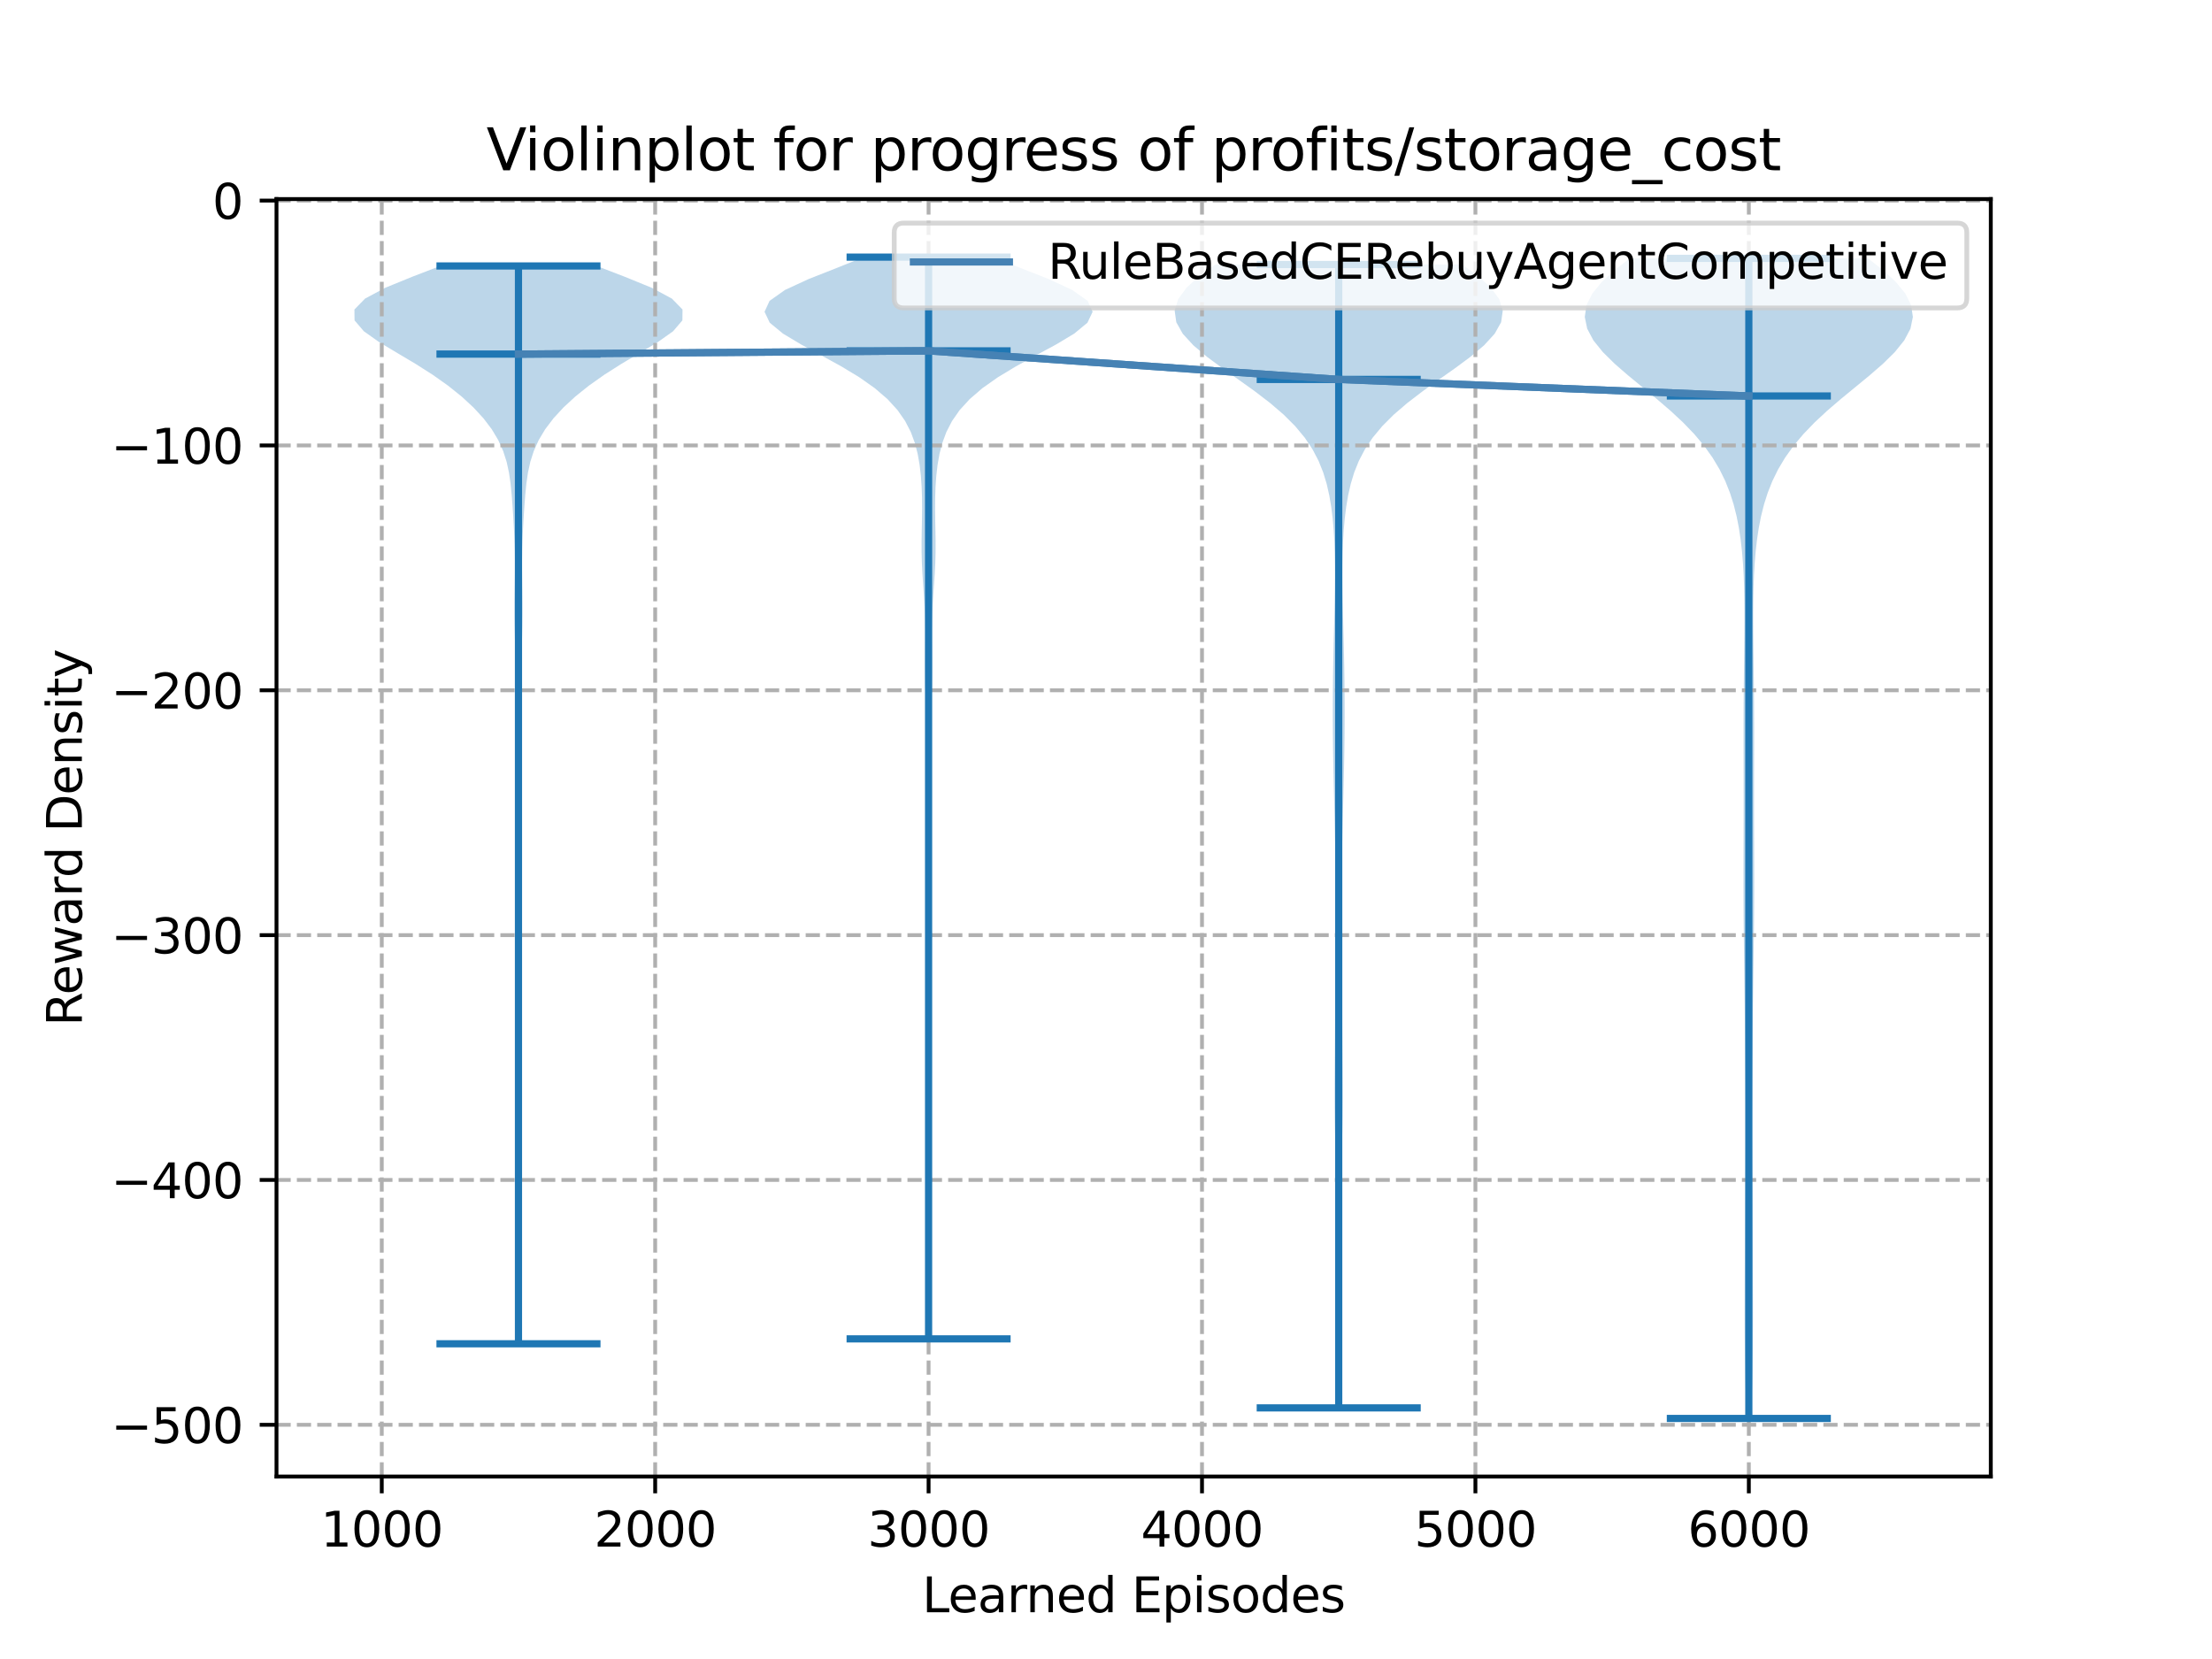 <?xml version="1.0" encoding="utf-8" standalone="no"?>
<!DOCTYPE svg PUBLIC "-//W3C//DTD SVG 1.1//EN"
  "http://www.w3.org/Graphics/SVG/1.1/DTD/svg11.dtd">
<svg xmlns:xlink="http://www.w3.org/1999/xlink" width="460.8pt" height="345.6pt" viewBox="0 0 460.8 345.6" xmlns="http://www.w3.org/2000/svg" version="1.1">
 <defs>
  <style type="text/css">*{stroke-linejoin: round; stroke-linecap: butt}</style>
 </defs>
 <g id="figure_1">
  <g id="patch_1">
   <path d="M 0 345.6 
L 460.8 345.6 
L 460.8 0 
L 0 0 
z
" style="fill: #ffffff"/>
  </g>
  <g id="axes_1">
   <g id="patch_2">
    <path d="M 57.6 307.584 
L 414.72 307.584 
L 414.72 41.472 
L 57.6 41.472 
z
" style="fill: #ffffff"/>
   </g>
   <g id="PolyCollection_1">
    <path d="M 108.114 279.931 
L 107.9 279.931 
L 107.905 277.663 
L 107.921 275.395 
L 107.942 273.127 
L 107.963 270.859 
L 107.98 268.592 
L 107.991 266.324 
L 107.997 264.056 
L 107.997 261.788 
L 107.992 259.52 
L 107.982 257.252 
L 107.965 254.984 
L 107.945 252.716 
L 107.924 250.448 
L 107.906 248.18 
L 107.896 245.912 
L 107.896 243.644 
L 107.902 241.376 
L 107.909 239.108 
L 107.912 236.84 
L 107.909 234.572 
L 107.901 232.304 
L 107.895 230.036 
L 107.894 227.768 
L 107.9 225.5 
L 107.911 223.233 
L 107.919 220.965 
L 107.917 218.697 
L 107.899 216.429 
L 107.866 214.161 
L 107.82 211.893 
L 107.77 209.625 
L 107.725 207.357 
L 107.695 205.089 
L 107.685 202.821 
L 107.695 200.553 
L 107.721 198.285 
L 107.756 196.017 
L 107.796 193.749 
L 107.837 191.481 
L 107.877 189.213 
L 107.913 186.945 
L 107.943 184.677 
L 107.965 182.409 
L 107.977 180.141 
L 107.978 177.874 
L 107.968 175.606 
L 107.944 173.338 
L 107.908 171.07 
L 107.861 168.802 
L 107.806 166.534 
L 107.748 164.266 
L 107.695 161.998 
L 107.653 159.73 
L 107.628 157.462 
L 107.619 155.194 
L 107.624 152.926 
L 107.635 150.658 
L 107.641 148.39 
L 107.633 146.122 
L 107.604 143.854 
L 107.554 141.586 
L 107.485 139.318 
L 107.404 137.05 
L 107.321 134.782 
L 107.246 132.515 
L 107.189 130.247 
L 107.16 127.979 
L 107.162 125.711 
L 107.19 123.443 
L 107.228 121.175 
L 107.259 118.907 
L 107.262 116.639 
L 107.227 114.371 
L 107.152 112.103 
L 107.044 109.835 
L 106.912 107.567 
L 106.762 105.299 
L 106.589 103.031 
L 106.364 100.763 
L 106.037 98.495 
L 105.545 96.227 
L 104.82 93.959 
L 103.801 91.691 
L 102.444 89.423 
L 100.726 87.156 
L 98.638 84.888 
L 96.183 82.62 
L 93.357 80.352 
L 90.155 78.084 
L 86.593 75.816 
L 82.779 73.548 
L 79.005 71.28 
L 75.8 69.012 
L 73.86 66.744 
L 73.833 64.476 
L 76.04 62.208 
L 80.274 59.94 
L 85.823 57.672 
L 91.713 55.404 
L 124.3 55.404 
L 124.3 55.404 
L 130.191 57.672 
L 135.74 59.94 
L 139.974 62.208 
L 142.181 64.476 
L 142.154 66.744 
L 140.213 69.012 
L 137.008 71.28 
L 133.235 73.548 
L 129.421 75.816 
L 125.859 78.084 
L 122.657 80.352 
L 119.831 82.62 
L 117.376 84.888 
L 115.288 87.156 
L 113.57 89.423 
L 112.213 91.691 
L 111.194 93.959 
L 110.468 96.227 
L 109.976 98.495 
L 109.65 100.763 
L 109.425 103.031 
L 109.251 105.299 
L 109.102 107.567 
L 108.97 109.835 
L 108.862 112.103 
L 108.787 114.371 
L 108.752 116.639 
L 108.755 118.907 
L 108.785 121.175 
L 108.824 123.443 
L 108.852 125.711 
L 108.854 127.979 
L 108.825 130.247 
L 108.768 132.515 
L 108.693 134.782 
L 108.609 137.05 
L 108.529 139.318 
L 108.46 141.586 
L 108.41 143.854 
L 108.381 146.122 
L 108.373 148.39 
L 108.379 150.658 
L 108.389 152.926 
L 108.395 155.194 
L 108.386 157.462 
L 108.36 159.73 
L 108.318 161.998 
L 108.265 164.266 
L 108.208 166.534 
L 108.153 168.802 
L 108.105 171.07 
L 108.069 173.338 
L 108.046 175.606 
L 108.036 177.874 
L 108.037 180.141 
L 108.049 182.409 
L 108.071 184.677 
L 108.101 186.945 
L 108.137 189.213 
L 108.177 191.481 
L 108.217 193.749 
L 108.257 196.017 
L 108.293 198.285 
L 108.318 200.553 
L 108.328 202.821 
L 108.319 205.089 
L 108.289 207.357 
L 108.244 209.625 
L 108.194 211.893 
L 108.148 214.161 
L 108.114 216.429 
L 108.097 218.697 
L 108.095 220.965 
L 108.103 223.233 
L 108.113 225.5 
L 108.12 227.768 
L 108.119 230.036 
L 108.113 232.304 
L 108.105 234.572 
L 108.102 236.84 
L 108.105 239.108 
L 108.112 241.376 
L 108.118 243.644 
L 108.118 245.912 
L 108.108 248.18 
L 108.09 250.448 
L 108.069 252.716 
L 108.048 254.984 
L 108.032 257.252 
L 108.021 259.52 
L 108.016 261.788 
L 108.017 264.056 
L 108.023 266.324 
L 108.034 268.592 
L 108.051 270.859 
L 108.072 273.127 
L 108.093 275.395 
L 108.108 277.663 
L 108.114 279.931 
z
" clip-path="url(#p022f5c7ecd)" style="fill: #1f77b4; fill-opacity: 0.3"/>
   </g>
   <g id="PolyCollection_2">
    <path d="M 193.547 278.911 
L 193.337 278.911 
L 193.343 276.635 
L 193.358 274.359 
L 193.379 272.083 
L 193.399 269.806 
L 193.414 267.53 
L 193.423 265.254 
L 193.423 262.978 
L 193.416 260.702 
L 193.401 258.425 
L 193.382 256.149 
L 193.361 253.873 
L 193.345 251.597 
L 193.338 249.321 
L 193.342 247.044 
L 193.356 244.768 
L 193.376 242.492 
L 193.397 240.216 
L 193.414 237.94 
L 193.427 235.663 
L 193.435 233.387 
L 193.439 231.111 
L 193.441 228.835 
L 193.441 226.559 
L 193.441 224.283 
L 193.439 222.006 
L 193.434 219.73 
L 193.426 217.454 
L 193.412 215.178 
L 193.391 212.902 
L 193.365 210.625 
L 193.336 208.349 
L 193.307 206.073 
L 193.282 203.797 
L 193.264 201.521 
L 193.252 199.244 
L 193.241 196.968 
L 193.227 194.692 
L 193.204 192.416 
L 193.17 190.14 
L 193.129 187.863 
L 193.092 185.587 
L 193.07 183.311 
L 193.071 181.035 
L 193.095 178.759 
L 193.135 176.482 
L 193.179 174.206 
L 193.22 171.93 
L 193.25 169.654 
L 193.271 167.378 
L 193.282 165.101 
L 193.286 162.825 
L 193.284 160.549 
L 193.269 158.273 
L 193.237 155.997 
L 193.18 153.721 
L 193.099 151.444 
L 193 149.168 
L 192.896 146.892 
L 192.805 144.616 
L 192.738 142.34 
L 192.705 140.063 
L 192.701 137.787 
L 192.718 135.511 
L 192.735 133.235 
L 192.733 130.959 
L 192.691 128.682 
L 192.602 126.406 
L 192.47 124.13 
L 192.314 121.854 
L 192.163 119.578 
L 192.048 117.301 
L 191.988 115.025 
L 191.984 112.749 
L 192.018 110.473 
L 192.064 108.197 
L 192.091 105.92 
L 192.074 103.644 
L 191.994 101.368 
L 191.834 99.092 
L 191.569 96.816 
L 191.167 94.539 
L 190.576 92.263 
L 189.732 89.987 
L 188.56 87.711 
L 186.976 85.435 
L 184.897 83.159 
L 182.258 80.882 
L 179.033 78.606 
L 175.27 76.33 
L 171.126 74.054 
L 166.913 71.778 
L 163.113 69.501 
L 160.35 67.225 
L 159.268 64.949 
L 160.317 62.673 
L 163.538 60.397 
L 168.469 58.12 
L 174.256 55.844 
L 179.941 53.568 
L 206.944 53.568 
L 206.944 53.568 
L 212.629 55.844 
L 218.416 58.12 
L 223.346 60.397 
L 226.567 62.673 
L 227.616 64.949 
L 226.535 67.225 
L 223.772 69.501 
L 219.971 71.778 
L 215.758 74.054 
L 211.615 76.33 
L 207.852 78.606 
L 204.627 80.882 
L 201.988 83.159 
L 199.909 85.435 
L 198.324 87.711 
L 197.152 89.987 
L 196.309 92.263 
L 195.718 94.539 
L 195.315 96.816 
L 195.051 99.092 
L 194.891 101.368 
L 194.811 103.644 
L 194.794 105.92 
L 194.821 108.197 
L 194.866 110.473 
L 194.901 112.749 
L 194.897 115.025 
L 194.836 117.301 
L 194.721 119.578 
L 194.571 121.854 
L 194.415 124.13 
L 194.282 126.406 
L 194.193 128.682 
L 194.152 130.959 
L 194.149 133.235 
L 194.167 135.511 
L 194.183 137.787 
L 194.18 140.063 
L 194.146 142.34 
L 194.08 144.616 
L 193.988 146.892 
L 193.885 149.168 
L 193.786 151.444 
L 193.704 153.721 
L 193.648 155.997 
L 193.615 158.273 
L 193.601 160.549 
L 193.598 162.825 
L 193.603 165.101 
L 193.614 167.378 
L 193.634 169.654 
L 193.665 171.93 
L 193.705 174.206 
L 193.75 176.482 
L 193.789 178.759 
L 193.814 181.035 
L 193.815 183.311 
L 193.793 185.587 
L 193.756 187.863 
L 193.715 190.14 
L 193.681 192.416 
L 193.657 194.692 
L 193.643 196.968 
L 193.633 199.244 
L 193.621 201.521 
L 193.603 203.797 
L 193.578 206.073 
L 193.549 208.349 
L 193.519 210.625 
L 193.493 212.902 
L 193.473 215.178 
L 193.459 217.454 
L 193.45 219.73 
L 193.446 222.006 
L 193.444 224.283 
L 193.443 226.559 
L 193.444 228.835 
L 193.446 231.111 
L 193.45 233.387 
L 193.458 235.663 
L 193.47 237.94 
L 193.488 240.216 
L 193.509 242.492 
L 193.529 244.768 
L 193.543 247.044 
L 193.547 249.321 
L 193.54 251.597 
L 193.523 253.873 
L 193.503 256.149 
L 193.483 258.425 
L 193.469 260.702 
L 193.461 262.978 
L 193.462 265.254 
L 193.47 267.53 
L 193.486 269.806 
L 193.506 272.083 
L 193.526 274.359 
L 193.541 276.635 
L 193.547 278.911 
z
" clip-path="url(#p022f5c7ecd)" style="fill: #1f77b4; fill-opacity: 0.3"/>
   </g>
   <g id="PolyCollection_3">
    <path d="M 279.196 293.295 
L 278.559 293.295 
L 278.535 290.889 
L 278.519 288.483 
L 278.51 286.077 
L 278.509 283.671 
L 278.514 281.265 
L 278.523 278.859 
L 278.534 276.453 
L 278.548 274.047 
L 278.561 271.641 
L 278.575 269.234 
L 278.587 266.828 
L 278.597 264.422 
L 278.603 262.016 
L 278.603 259.61 
L 278.595 257.204 
L 278.577 254.798 
L 278.547 252.392 
L 278.504 249.986 
L 278.449 247.58 
L 278.385 245.174 
L 278.314 242.768 
L 278.242 240.362 
L 278.175 237.956 
L 278.118 235.55 
L 278.075 233.144 
L 278.048 230.738 
L 278.038 228.332 
L 278.042 225.926 
L 278.057 223.52 
L 278.078 221.114 
L 278.1 218.708 
L 278.119 216.302 
L 278.133 213.896 
L 278.14 211.49 
L 278.143 209.084 
L 278.144 206.678 
L 278.145 204.272 
L 278.149 201.866 
L 278.156 199.46 
L 278.167 197.054 
L 278.182 194.648 
L 278.198 192.242 
L 278.212 189.836 
L 278.222 187.43 
L 278.225 185.024 
L 278.219 182.618 
L 278.202 180.212 
L 278.174 177.806 
L 278.134 175.399 
L 278.085 172.993 
L 278.029 170.587 
L 277.969 168.181 
L 277.906 165.775 
L 277.846 163.369 
L 277.79 160.963 
L 277.741 158.557 
L 277.7 156.151 
L 277.67 153.745 
L 277.651 151.339 
L 277.644 148.933 
L 277.647 146.527 
L 277.661 144.121 
L 277.685 141.715 
L 277.719 139.309 
L 277.763 136.903 
L 277.816 134.497 
L 277.876 132.091 
L 277.94 129.685 
L 278.003 127.279 
L 278.059 124.873 
L 278.102 122.467 
L 278.123 120.061 
L 278.114 117.655 
L 278.068 115.249 
L 277.977 112.843 
L 277.832 110.437 
L 277.62 108.031 
L 277.324 105.625 
L 276.92 103.219 
L 276.375 100.813 
L 275.645 98.407 
L 274.679 96.001 
L 273.42 93.595 
L 271.813 91.189 
L 269.817 88.783 
L 267.411 86.377 
L 264.609 83.97 
L 261.474 81.564 
L 258.117 79.158 
L 254.707 76.752 
L 251.455 74.346 
L 248.603 71.94 
L 246.395 69.534 
L 245.045 67.128 
L 244.704 64.722 
L 245.435 62.316 
L 247.2 59.91 
L 249.856 57.504 
L 253.182 55.098 
L 304.574 55.098 
L 304.574 55.098 
L 307.899 57.504 
L 310.556 59.91 
L 312.32 62.316 
L 313.052 64.722 
L 312.711 67.128 
L 311.36 69.534 
L 309.152 71.94 
L 306.3 74.346 
L 303.048 76.752 
L 299.638 79.158 
L 296.282 81.564 
L 293.146 83.97 
L 290.345 86.377 
L 287.938 88.783 
L 285.942 91.189 
L 284.336 93.595 
L 283.076 96.001 
L 282.11 98.407 
L 281.38 100.813 
L 280.835 103.219 
L 280.431 105.625 
L 280.136 108.031 
L 279.924 110.437 
L 279.778 112.843 
L 279.687 115.249 
L 279.641 117.655 
L 279.633 120.061 
L 279.654 122.467 
L 279.696 124.873 
L 279.752 127.279 
L 279.816 129.685 
L 279.879 132.091 
L 279.939 134.497 
L 279.992 136.903 
L 280.036 139.309 
L 280.071 141.715 
L 280.095 144.121 
L 280.109 146.527 
L 280.112 148.933 
L 280.104 151.339 
L 280.085 153.745 
L 280.055 156.151 
L 280.015 158.557 
L 279.966 160.963 
L 279.91 163.369 
L 279.849 165.775 
L 279.787 168.181 
L 279.726 170.587 
L 279.67 172.993 
L 279.621 175.399 
L 279.582 177.806 
L 279.553 180.212 
L 279.536 182.618 
L 279.53 185.024 
L 279.533 187.43 
L 279.543 189.836 
L 279.557 192.242 
L 279.573 194.648 
L 279.588 197.054 
L 279.599 199.46 
L 279.607 201.866 
L 279.61 204.272 
L 279.611 206.678 
L 279.612 209.084 
L 279.615 211.49 
L 279.623 213.896 
L 279.636 216.302 
L 279.655 218.708 
L 279.677 221.114 
L 279.698 223.52 
L 279.713 225.926 
L 279.718 228.332 
L 279.708 230.738 
L 279.681 233.144 
L 279.638 235.55 
L 279.58 237.956 
L 279.513 240.362 
L 279.441 242.768 
L 279.371 245.174 
L 279.306 247.58 
L 279.251 249.986 
L 279.208 252.392 
L 279.178 254.798 
L 279.16 257.204 
L 279.152 259.61 
L 279.152 262.016 
L 279.159 264.422 
L 279.168 266.828 
L 279.181 269.234 
L 279.194 271.641 
L 279.208 274.047 
L 279.221 276.453 
L 279.233 278.859 
L 279.242 281.265 
L 279.247 283.671 
L 279.245 286.077 
L 279.237 288.483 
L 279.221 290.889 
L 279.196 293.295 
z
" clip-path="url(#p022f5c7ecd)" style="fill: #1f77b4; fill-opacity: 0.3"/>
   </g>
   <g id="PolyCollection_4">
    <path d="M 364.798 295.488 
L 363.828 295.488 
L 363.756 293.047 
L 363.687 290.606 
L 363.623 288.165 
L 363.567 285.724 
L 363.521 283.283 
L 363.485 280.842 
L 363.461 278.401 
L 363.448 275.96 
L 363.443 273.518 
L 363.445 271.077 
L 363.452 268.636 
L 363.462 266.195 
L 363.474 263.754 
L 363.487 261.313 
L 363.501 258.872 
L 363.516 256.431 
L 363.532 253.99 
L 363.551 251.549 
L 363.572 249.108 
L 363.595 246.667 
L 363.618 244.226 
L 363.639 241.785 
L 363.657 239.344 
L 363.669 236.903 
L 363.674 234.461 
L 363.671 232.02 
L 363.66 229.579 
L 363.643 227.138 
L 363.622 224.697 
L 363.597 222.256 
L 363.571 219.815 
L 363.544 217.374 
L 363.516 214.933 
L 363.488 212.492 
L 363.459 210.051 
L 363.429 207.61 
L 363.397 205.169 
L 363.364 202.728 
L 363.331 200.287 
L 363.299 197.846 
L 363.269 195.405 
L 363.243 192.963 
L 363.223 190.522 
L 363.208 188.081 
L 363.2 185.64 
L 363.197 183.199 
L 363.199 180.758 
L 363.205 178.317 
L 363.213 175.876 
L 363.221 173.435 
L 363.227 170.994 
L 363.231 168.553 
L 363.232 166.112 
L 363.23 163.671 
L 363.226 161.23 
L 363.22 158.789 
L 363.215 156.348 
L 363.212 153.907 
L 363.212 151.465 
L 363.218 149.024 
L 363.23 146.583 
L 363.249 144.142 
L 363.274 141.701 
L 363.303 139.26 
L 363.334 136.819 
L 363.364 134.378 
L 363.389 131.937 
L 363.404 129.496 
L 363.402 127.055 
L 363.378 124.614 
L 363.324 122.173 
L 363.23 119.732 
L 363.088 117.291 
L 362.886 114.85 
L 362.609 112.408 
L 362.242 109.967 
L 361.763 107.526 
L 361.15 105.085 
L 360.374 102.644 
L 359.404 100.203 
L 358.206 97.762 
L 356.749 95.321 
L 355.005 92.88 
L 352.957 90.439 
L 350.608 87.998 
L 347.983 85.557 
L 345.139 83.116 
L 342.168 80.675 
L 339.198 78.234 
L 336.385 75.793 
L 333.906 73.352 
L 331.938 70.91 
L 330.642 68.469 
L 330.139 66.028 
L 330.496 63.587 
L 331.712 61.146 
L 333.715 58.705 
L 336.372 56.264 
L 339.501 53.823 
L 389.125 53.823 
L 389.125 53.823 
L 392.255 56.264 
L 394.911 58.705 
L 396.914 61.146 
L 398.13 63.587 
L 398.487 66.028 
L 397.985 68.469 
L 396.688 70.91 
L 394.72 73.352 
L 392.241 75.793 
L 389.428 78.234 
L 386.458 80.675 
L 383.487 83.116 
L 380.643 85.557 
L 378.018 87.998 
L 375.669 90.439 
L 373.621 92.88 
L 371.877 95.321 
L 370.42 97.762 
L 369.223 100.203 
L 368.252 102.644 
L 367.476 105.085 
L 366.863 107.526 
L 366.385 109.967 
L 366.017 112.408 
L 365.741 114.85 
L 365.538 117.291 
L 365.396 119.732 
L 365.303 122.173 
L 365.248 124.614 
L 365.224 127.055 
L 365.223 129.496 
L 365.237 131.937 
L 365.262 134.378 
L 365.292 136.819 
L 365.323 139.26 
L 365.352 141.701 
L 365.377 144.142 
L 365.396 146.583 
L 365.408 149.024 
L 365.414 151.465 
L 365.415 153.907 
L 365.411 156.348 
L 365.406 158.789 
L 365.4 161.23 
L 365.396 163.671 
L 365.394 166.112 
L 365.395 168.553 
L 365.399 170.994 
L 365.406 173.435 
L 365.413 175.876 
L 365.421 178.317 
L 365.427 180.758 
L 365.429 183.199 
L 365.426 185.64 
L 365.418 188.081 
L 365.404 190.522 
L 365.383 192.963 
L 365.357 195.405 
L 365.328 197.846 
L 365.295 200.287 
L 365.262 202.728 
L 365.229 205.169 
L 365.197 207.61 
L 365.167 210.051 
L 365.138 212.492 
L 365.11 214.933 
L 365.082 217.374 
L 365.055 219.815 
L 365.029 222.256 
L 365.004 224.697 
L 364.983 227.138 
L 364.966 229.579 
L 364.956 232.02 
L 364.953 234.461 
L 364.957 236.903 
L 364.969 239.344 
L 364.987 241.785 
L 365.008 244.226 
L 365.031 246.667 
L 365.054 249.108 
L 365.075 251.549 
L 365.094 253.99 
L 365.111 256.431 
L 365.125 258.872 
L 365.139 261.313 
L 365.152 263.754 
L 365.164 266.195 
L 365.174 268.636 
L 365.181 271.077 
L 365.183 273.518 
L 365.179 275.96 
L 365.165 278.401 
L 365.141 280.842 
L 365.106 283.283 
L 365.06 285.724 
L 365.004 288.165 
L 364.94 290.606 
L 364.87 293.047 
L 364.798 295.488 
z
" clip-path="url(#p022f5c7ecd)" style="fill: #1f77b4; fill-opacity: 0.3"/>
   </g>
   <g id="matplotlib.axis_1">
    <g id="xtick_1">
     <g id="line2d_1">
      <path d="M 79.528 307.584 
L 79.528 41.472 
" clip-path="url(#p022f5c7ecd)" style="fill: none; stroke-dasharray: 2.96,1.28; stroke-dashoffset: 0; stroke: #b0b0b0; stroke-width: 0.8"/>
     </g>
     <g id="line2d_2">
      <defs>
       <path id="mf64056ea30" d="M 0 0 
L 0 3.5 
" style="stroke: #000000; stroke-width: 0.8"/>
      </defs>
      <g>
       <use xlink:href="#mf64056ea30" x="79.528" y="307.584" style="stroke: #000000; stroke-width: 0.8"/>
      </g>
     </g>
     <g id="text_1">
      <!-- 1000 -->
      <g transform="translate(66.803 322.182)scale(0.1 -0.1)">
       <defs>
        <path id="DejaVuSans-31" d="M 794 531 
L 1825 531 
L 1825 4091 
L 703 3866 
L 703 4441 
L 1819 4666 
L 2450 4666 
L 2450 531 
L 3481 531 
L 3481 0 
L 794 0 
L 794 531 
z
" transform="scale(0.016)"/>
        <path id="DejaVuSans-30" d="M 2034 4250 
Q 1547 4250 1301 3770 
Q 1056 3291 1056 2328 
Q 1056 1369 1301 889 
Q 1547 409 2034 409 
Q 2525 409 2770 889 
Q 3016 1369 3016 2328 
Q 3016 3291 2770 3770 
Q 2525 4250 2034 4250 
z
M 2034 4750 
Q 2819 4750 3233 4129 
Q 3647 3509 3647 2328 
Q 3647 1150 3233 529 
Q 2819 -91 2034 -91 
Q 1250 -91 836 529 
Q 422 1150 422 2328 
Q 422 3509 836 4129 
Q 1250 4750 2034 4750 
z
" transform="scale(0.016)"/>
       </defs>
       <use xlink:href="#DejaVuSans-31"/>
       <use xlink:href="#DejaVuSans-30" x="63.623"/>
       <use xlink:href="#DejaVuSans-30" x="127.246"/>
       <use xlink:href="#DejaVuSans-30" x="190.869"/>
      </g>
     </g>
    </g>
    <g id="xtick_2">
     <g id="line2d_3">
      <path d="M 136.485 307.584 
L 136.485 41.472 
" clip-path="url(#p022f5c7ecd)" style="fill: none; stroke-dasharray: 2.96,1.28; stroke-dashoffset: 0; stroke: #b0b0b0; stroke-width: 0.8"/>
     </g>
     <g id="line2d_4">
      <g>
       <use xlink:href="#mf64056ea30" x="136.485" y="307.584" style="stroke: #000000; stroke-width: 0.8"/>
      </g>
     </g>
     <g id="text_2">
      <!-- 2000 -->
      <g transform="translate(123.76 322.182)scale(0.1 -0.1)">
       <defs>
        <path id="DejaVuSans-32" d="M 1228 531 
L 3431 531 
L 3431 0 
L 469 0 
L 469 531 
Q 828 903 1448 1529 
Q 2069 2156 2228 2338 
Q 2531 2678 2651 2914 
Q 2772 3150 2772 3378 
Q 2772 3750 2511 3984 
Q 2250 4219 1831 4219 
Q 1534 4219 1204 4116 
Q 875 4013 500 3803 
L 500 4441 
Q 881 4594 1212 4672 
Q 1544 4750 1819 4750 
Q 2544 4750 2975 4387 
Q 3406 4025 3406 3419 
Q 3406 3131 3298 2873 
Q 3191 2616 2906 2266 
Q 2828 2175 2409 1742 
Q 1991 1309 1228 531 
z
" transform="scale(0.016)"/>
       </defs>
       <use xlink:href="#DejaVuSans-32"/>
       <use xlink:href="#DejaVuSans-30" x="63.623"/>
       <use xlink:href="#DejaVuSans-30" x="127.246"/>
       <use xlink:href="#DejaVuSans-30" x="190.869"/>
      </g>
     </g>
    </g>
    <g id="xtick_3">
     <g id="line2d_5">
      <path d="M 193.442 307.584 
L 193.442 41.472 
" clip-path="url(#p022f5c7ecd)" style="fill: none; stroke-dasharray: 2.96,1.28; stroke-dashoffset: 0; stroke: #b0b0b0; stroke-width: 0.8"/>
     </g>
     <g id="line2d_6">
      <g>
       <use xlink:href="#mf64056ea30" x="193.442" y="307.584" style="stroke: #000000; stroke-width: 0.8"/>
      </g>
     </g>
     <g id="text_3">
      <!-- 3000 -->
      <g transform="translate(180.717 322.182)scale(0.1 -0.1)">
       <defs>
        <path id="DejaVuSans-33" d="M 2597 2516 
Q 3050 2419 3304 2112 
Q 3559 1806 3559 1356 
Q 3559 666 3084 287 
Q 2609 -91 1734 -91 
Q 1441 -91 1130 -33 
Q 819 25 488 141 
L 488 750 
Q 750 597 1062 519 
Q 1375 441 1716 441 
Q 2309 441 2620 675 
Q 2931 909 2931 1356 
Q 2931 1769 2642 2001 
Q 2353 2234 1838 2234 
L 1294 2234 
L 1294 2753 
L 1863 2753 
Q 2328 2753 2575 2939 
Q 2822 3125 2822 3475 
Q 2822 3834 2567 4026 
Q 2313 4219 1838 4219 
Q 1578 4219 1281 4162 
Q 984 4106 628 3988 
L 628 4550 
Q 988 4650 1302 4700 
Q 1616 4750 1894 4750 
Q 2613 4750 3031 4423 
Q 3450 4097 3450 3541 
Q 3450 3153 3228 2886 
Q 3006 2619 2597 2516 
z
" transform="scale(0.016)"/>
       </defs>
       <use xlink:href="#DejaVuSans-33"/>
       <use xlink:href="#DejaVuSans-30" x="63.623"/>
       <use xlink:href="#DejaVuSans-30" x="127.246"/>
       <use xlink:href="#DejaVuSans-30" x="190.869"/>
      </g>
     </g>
    </g>
    <g id="xtick_4">
     <g id="line2d_7">
      <path d="M 250.399 307.584 
L 250.399 41.472 
" clip-path="url(#p022f5c7ecd)" style="fill: none; stroke-dasharray: 2.96,1.28; stroke-dashoffset: 0; stroke: #b0b0b0; stroke-width: 0.8"/>
     </g>
     <g id="line2d_8">
      <g>
       <use xlink:href="#mf64056ea30" x="250.399" y="307.584" style="stroke: #000000; stroke-width: 0.8"/>
      </g>
     </g>
     <g id="text_4">
      <!-- 4000 -->
      <g transform="translate(237.674 322.182)scale(0.1 -0.1)">
       <defs>
        <path id="DejaVuSans-34" d="M 2419 4116 
L 825 1625 
L 2419 1625 
L 2419 4116 
z
M 2253 4666 
L 3047 4666 
L 3047 1625 
L 3713 1625 
L 3713 1100 
L 3047 1100 
L 3047 0 
L 2419 0 
L 2419 1100 
L 313 1100 
L 313 1709 
L 2253 4666 
z
" transform="scale(0.016)"/>
       </defs>
       <use xlink:href="#DejaVuSans-34"/>
       <use xlink:href="#DejaVuSans-30" x="63.623"/>
       <use xlink:href="#DejaVuSans-30" x="127.246"/>
       <use xlink:href="#DejaVuSans-30" x="190.869"/>
      </g>
     </g>
    </g>
    <g id="xtick_5">
     <g id="line2d_9">
      <path d="M 307.356 307.584 
L 307.356 41.472 
" clip-path="url(#p022f5c7ecd)" style="fill: none; stroke-dasharray: 2.96,1.28; stroke-dashoffset: 0; stroke: #b0b0b0; stroke-width: 0.8"/>
     </g>
     <g id="line2d_10">
      <g>
       <use xlink:href="#mf64056ea30" x="307.356" y="307.584" style="stroke: #000000; stroke-width: 0.8"/>
      </g>
     </g>
     <g id="text_5">
      <!-- 5000 -->
      <g transform="translate(294.631 322.182)scale(0.1 -0.1)">
       <defs>
        <path id="DejaVuSans-35" d="M 691 4666 
L 3169 4666 
L 3169 4134 
L 1269 4134 
L 1269 2991 
Q 1406 3038 1543 3061 
Q 1681 3084 1819 3084 
Q 2600 3084 3056 2656 
Q 3513 2228 3513 1497 
Q 3513 744 3044 326 
Q 2575 -91 1722 -91 
Q 1428 -91 1123 -41 
Q 819 9 494 109 
L 494 744 
Q 775 591 1075 516 
Q 1375 441 1709 441 
Q 2250 441 2565 725 
Q 2881 1009 2881 1497 
Q 2881 1984 2565 2268 
Q 2250 2553 1709 2553 
Q 1456 2553 1204 2497 
Q 953 2441 691 2322 
L 691 4666 
z
" transform="scale(0.016)"/>
       </defs>
       <use xlink:href="#DejaVuSans-35"/>
       <use xlink:href="#DejaVuSans-30" x="63.623"/>
       <use xlink:href="#DejaVuSans-30" x="127.246"/>
       <use xlink:href="#DejaVuSans-30" x="190.869"/>
      </g>
     </g>
    </g>
    <g id="xtick_6">
     <g id="line2d_11">
      <path d="M 364.313 307.584 
L 364.313 41.472 
" clip-path="url(#p022f5c7ecd)" style="fill: none; stroke-dasharray: 2.96,1.28; stroke-dashoffset: 0; stroke: #b0b0b0; stroke-width: 0.8"/>
     </g>
     <g id="line2d_12">
      <g>
       <use xlink:href="#mf64056ea30" x="364.313" y="307.584" style="stroke: #000000; stroke-width: 0.8"/>
      </g>
     </g>
     <g id="text_6">
      <!-- 6000 -->
      <g transform="translate(351.588 322.182)scale(0.1 -0.1)">
       <defs>
        <path id="DejaVuSans-36" d="M 2113 2584 
Q 1688 2584 1439 2293 
Q 1191 2003 1191 1497 
Q 1191 994 1439 701 
Q 1688 409 2113 409 
Q 2538 409 2786 701 
Q 3034 994 3034 1497 
Q 3034 2003 2786 2293 
Q 2538 2584 2113 2584 
z
M 3366 4563 
L 3366 3988 
Q 3128 4100 2886 4159 
Q 2644 4219 2406 4219 
Q 1781 4219 1451 3797 
Q 1122 3375 1075 2522 
Q 1259 2794 1537 2939 
Q 1816 3084 2150 3084 
Q 2853 3084 3261 2657 
Q 3669 2231 3669 1497 
Q 3669 778 3244 343 
Q 2819 -91 2113 -91 
Q 1303 -91 875 529 
Q 447 1150 447 2328 
Q 447 3434 972 4092 
Q 1497 4750 2381 4750 
Q 2619 4750 2861 4703 
Q 3103 4656 3366 4563 
z
" transform="scale(0.016)"/>
       </defs>
       <use xlink:href="#DejaVuSans-36"/>
       <use xlink:href="#DejaVuSans-30" x="63.623"/>
       <use xlink:href="#DejaVuSans-30" x="127.246"/>
       <use xlink:href="#DejaVuSans-30" x="190.869"/>
      </g>
     </g>
    </g>
    <g id="text_7">
     <!-- Learned Episodes -->
     <g transform="translate(192.102 335.861)scale(0.1 -0.1)">
      <defs>
       <path id="DejaVuSans-4c" d="M 628 4666 
L 1259 4666 
L 1259 531 
L 3531 531 
L 3531 0 
L 628 0 
L 628 4666 
z
" transform="scale(0.016)"/>
       <path id="DejaVuSans-65" d="M 3597 1894 
L 3597 1613 
L 953 1613 
Q 991 1019 1311 708 
Q 1631 397 2203 397 
Q 2534 397 2845 478 
Q 3156 559 3463 722 
L 3463 178 
Q 3153 47 2828 -22 
Q 2503 -91 2169 -91 
Q 1331 -91 842 396 
Q 353 884 353 1716 
Q 353 2575 817 3079 
Q 1281 3584 2069 3584 
Q 2775 3584 3186 3129 
Q 3597 2675 3597 1894 
z
M 3022 2063 
Q 3016 2534 2758 2815 
Q 2500 3097 2075 3097 
Q 1594 3097 1305 2825 
Q 1016 2553 972 2059 
L 3022 2063 
z
" transform="scale(0.016)"/>
       <path id="DejaVuSans-61" d="M 2194 1759 
Q 1497 1759 1228 1600 
Q 959 1441 959 1056 
Q 959 750 1161 570 
Q 1363 391 1709 391 
Q 2188 391 2477 730 
Q 2766 1069 2766 1631 
L 2766 1759 
L 2194 1759 
z
M 3341 1997 
L 3341 0 
L 2766 0 
L 2766 531 
Q 2569 213 2275 61 
Q 1981 -91 1556 -91 
Q 1019 -91 701 211 
Q 384 513 384 1019 
Q 384 1609 779 1909 
Q 1175 2209 1959 2209 
L 2766 2209 
L 2766 2266 
Q 2766 2663 2505 2880 
Q 2244 3097 1772 3097 
Q 1472 3097 1187 3025 
Q 903 2953 641 2809 
L 641 3341 
Q 956 3463 1253 3523 
Q 1550 3584 1831 3584 
Q 2591 3584 2966 3190 
Q 3341 2797 3341 1997 
z
" transform="scale(0.016)"/>
       <path id="DejaVuSans-72" d="M 2631 2963 
Q 2534 3019 2420 3045 
Q 2306 3072 2169 3072 
Q 1681 3072 1420 2755 
Q 1159 2438 1159 1844 
L 1159 0 
L 581 0 
L 581 3500 
L 1159 3500 
L 1159 2956 
Q 1341 3275 1631 3429 
Q 1922 3584 2338 3584 
Q 2397 3584 2469 3576 
Q 2541 3569 2628 3553 
L 2631 2963 
z
" transform="scale(0.016)"/>
       <path id="DejaVuSans-6e" d="M 3513 2113 
L 3513 0 
L 2938 0 
L 2938 2094 
Q 2938 2591 2744 2837 
Q 2550 3084 2163 3084 
Q 1697 3084 1428 2787 
Q 1159 2491 1159 1978 
L 1159 0 
L 581 0 
L 581 3500 
L 1159 3500 
L 1159 2956 
Q 1366 3272 1645 3428 
Q 1925 3584 2291 3584 
Q 2894 3584 3203 3211 
Q 3513 2838 3513 2113 
z
" transform="scale(0.016)"/>
       <path id="DejaVuSans-64" d="M 2906 2969 
L 2906 4863 
L 3481 4863 
L 3481 0 
L 2906 0 
L 2906 525 
Q 2725 213 2448 61 
Q 2172 -91 1784 -91 
Q 1150 -91 751 415 
Q 353 922 353 1747 
Q 353 2572 751 3078 
Q 1150 3584 1784 3584 
Q 2172 3584 2448 3432 
Q 2725 3281 2906 2969 
z
M 947 1747 
Q 947 1113 1208 752 
Q 1469 391 1925 391 
Q 2381 391 2643 752 
Q 2906 1113 2906 1747 
Q 2906 2381 2643 2742 
Q 2381 3103 1925 3103 
Q 1469 3103 1208 2742 
Q 947 2381 947 1747 
z
" transform="scale(0.016)"/>
       <path id="DejaVuSans-20" transform="scale(0.016)"/>
       <path id="DejaVuSans-45" d="M 628 4666 
L 3578 4666 
L 3578 4134 
L 1259 4134 
L 1259 2753 
L 3481 2753 
L 3481 2222 
L 1259 2222 
L 1259 531 
L 3634 531 
L 3634 0 
L 628 0 
L 628 4666 
z
" transform="scale(0.016)"/>
       <path id="DejaVuSans-70" d="M 1159 525 
L 1159 -1331 
L 581 -1331 
L 581 3500 
L 1159 3500 
L 1159 2969 
Q 1341 3281 1617 3432 
Q 1894 3584 2278 3584 
Q 2916 3584 3314 3078 
Q 3713 2572 3713 1747 
Q 3713 922 3314 415 
Q 2916 -91 2278 -91 
Q 1894 -91 1617 61 
Q 1341 213 1159 525 
z
M 3116 1747 
Q 3116 2381 2855 2742 
Q 2594 3103 2138 3103 
Q 1681 3103 1420 2742 
Q 1159 2381 1159 1747 
Q 1159 1113 1420 752 
Q 1681 391 2138 391 
Q 2594 391 2855 752 
Q 3116 1113 3116 1747 
z
" transform="scale(0.016)"/>
       <path id="DejaVuSans-69" d="M 603 3500 
L 1178 3500 
L 1178 0 
L 603 0 
L 603 3500 
z
M 603 4863 
L 1178 4863 
L 1178 4134 
L 603 4134 
L 603 4863 
z
" transform="scale(0.016)"/>
       <path id="DejaVuSans-73" d="M 2834 3397 
L 2834 2853 
Q 2591 2978 2328 3040 
Q 2066 3103 1784 3103 
Q 1356 3103 1142 2972 
Q 928 2841 928 2578 
Q 928 2378 1081 2264 
Q 1234 2150 1697 2047 
L 1894 2003 
Q 2506 1872 2764 1633 
Q 3022 1394 3022 966 
Q 3022 478 2636 193 
Q 2250 -91 1575 -91 
Q 1294 -91 989 -36 
Q 684 19 347 128 
L 347 722 
Q 666 556 975 473 
Q 1284 391 1588 391 
Q 1994 391 2212 530 
Q 2431 669 2431 922 
Q 2431 1156 2273 1281 
Q 2116 1406 1581 1522 
L 1381 1569 
Q 847 1681 609 1914 
Q 372 2147 372 2553 
Q 372 3047 722 3315 
Q 1072 3584 1716 3584 
Q 2034 3584 2315 3537 
Q 2597 3491 2834 3397 
z
" transform="scale(0.016)"/>
       <path id="DejaVuSans-6f" d="M 1959 3097 
Q 1497 3097 1228 2736 
Q 959 2375 959 1747 
Q 959 1119 1226 758 
Q 1494 397 1959 397 
Q 2419 397 2687 759 
Q 2956 1122 2956 1747 
Q 2956 2369 2687 2733 
Q 2419 3097 1959 3097 
z
M 1959 3584 
Q 2709 3584 3137 3096 
Q 3566 2609 3566 1747 
Q 3566 888 3137 398 
Q 2709 -91 1959 -91 
Q 1206 -91 779 398 
Q 353 888 353 1747 
Q 353 2609 779 3096 
Q 1206 3584 1959 3584 
z
" transform="scale(0.016)"/>
      </defs>
      <use xlink:href="#DejaVuSans-4c"/>
      <use xlink:href="#DejaVuSans-65" x="53.963"/>
      <use xlink:href="#DejaVuSans-61" x="115.486"/>
      <use xlink:href="#DejaVuSans-72" x="176.766"/>
      <use xlink:href="#DejaVuSans-6e" x="216.129"/>
      <use xlink:href="#DejaVuSans-65" x="279.508"/>
      <use xlink:href="#DejaVuSans-64" x="341.031"/>
      <use xlink:href="#DejaVuSans-20" x="404.508"/>
      <use xlink:href="#DejaVuSans-45" x="436.295"/>
      <use xlink:href="#DejaVuSans-70" x="499.479"/>
      <use xlink:href="#DejaVuSans-69" x="562.955"/>
      <use xlink:href="#DejaVuSans-73" x="590.738"/>
      <use xlink:href="#DejaVuSans-6f" x="642.838"/>
      <use xlink:href="#DejaVuSans-64" x="704.02"/>
      <use xlink:href="#DejaVuSans-65" x="767.496"/>
      <use xlink:href="#DejaVuSans-73" x="829.02"/>
     </g>
    </g>
   </g>
   <g id="matplotlib.axis_2">
    <g id="ytick_1">
     <g id="line2d_13">
      <path d="M 57.6 296.814 
L 414.72 296.814 
" clip-path="url(#p022f5c7ecd)" style="fill: none; stroke-dasharray: 2.96,1.28; stroke-dashoffset: 0; stroke: #b0b0b0; stroke-width: 0.8"/>
     </g>
     <g id="line2d_14">
      <defs>
       <path id="md5bb3cf26b" d="M 0 0 
L -3.5 0 
" style="stroke: #000000; stroke-width: 0.8"/>
      </defs>
      <g>
       <use xlink:href="#md5bb3cf26b" x="57.6" y="296.814" style="stroke: #000000; stroke-width: 0.8"/>
      </g>
     </g>
     <g id="text_8">
      <!-- −500 -->
      <g transform="translate(23.133 300.613)scale(0.1 -0.1)">
       <defs>
        <path id="DejaVuSans-2212" d="M 678 2272 
L 4684 2272 
L 4684 1741 
L 678 1741 
L 678 2272 
z
" transform="scale(0.016)"/>
       </defs>
       <use xlink:href="#DejaVuSans-2212"/>
       <use xlink:href="#DejaVuSans-35" x="83.789"/>
       <use xlink:href="#DejaVuSans-30" x="147.412"/>
       <use xlink:href="#DejaVuSans-30" x="211.035"/>
      </g>
     </g>
    </g>
    <g id="ytick_2">
     <g id="line2d_15">
      <path d="M 57.6 245.808 
L 414.72 245.808 
" clip-path="url(#p022f5c7ecd)" style="fill: none; stroke-dasharray: 2.96,1.28; stroke-dashoffset: 0; stroke: #b0b0b0; stroke-width: 0.8"/>
     </g>
     <g id="line2d_16">
      <g>
       <use xlink:href="#md5bb3cf26b" x="57.6" y="245.808" style="stroke: #000000; stroke-width: 0.8"/>
      </g>
     </g>
     <g id="text_9">
      <!-- −400 -->
      <g transform="translate(23.133 249.608)scale(0.1 -0.1)">
       <use xlink:href="#DejaVuSans-2212"/>
       <use xlink:href="#DejaVuSans-34" x="83.789"/>
       <use xlink:href="#DejaVuSans-30" x="147.412"/>
       <use xlink:href="#DejaVuSans-30" x="211.035"/>
      </g>
     </g>
    </g>
    <g id="ytick_3">
     <g id="line2d_17">
      <path d="M 57.6 194.803 
L 414.72 194.803 
" clip-path="url(#p022f5c7ecd)" style="fill: none; stroke-dasharray: 2.96,1.28; stroke-dashoffset: 0; stroke: #b0b0b0; stroke-width: 0.8"/>
     </g>
     <g id="line2d_18">
      <g>
       <use xlink:href="#md5bb3cf26b" x="57.6" y="194.803" style="stroke: #000000; stroke-width: 0.8"/>
      </g>
     </g>
     <g id="text_10">
      <!-- −300 -->
      <g transform="translate(23.133 198.602)scale(0.1 -0.1)">
       <use xlink:href="#DejaVuSans-2212"/>
       <use xlink:href="#DejaVuSans-33" x="83.789"/>
       <use xlink:href="#DejaVuSans-30" x="147.412"/>
       <use xlink:href="#DejaVuSans-30" x="211.035"/>
      </g>
     </g>
    </g>
    <g id="ytick_4">
     <g id="line2d_19">
      <path d="M 57.6 143.797 
L 414.72 143.797 
" clip-path="url(#p022f5c7ecd)" style="fill: none; stroke-dasharray: 2.96,1.28; stroke-dashoffset: 0; stroke: #b0b0b0; stroke-width: 0.8"/>
     </g>
     <g id="line2d_20">
      <g>
       <use xlink:href="#md5bb3cf26b" x="57.6" y="143.797" style="stroke: #000000; stroke-width: 0.8"/>
      </g>
     </g>
     <g id="text_11">
      <!-- −200 -->
      <g transform="translate(23.133 147.596)scale(0.1 -0.1)">
       <use xlink:href="#DejaVuSans-2212"/>
       <use xlink:href="#DejaVuSans-32" x="83.789"/>
       <use xlink:href="#DejaVuSans-30" x="147.412"/>
       <use xlink:href="#DejaVuSans-30" x="211.035"/>
      </g>
     </g>
    </g>
    <g id="ytick_5">
     <g id="line2d_21">
      <path d="M 57.6 92.791 
L 414.72 92.791 
" clip-path="url(#p022f5c7ecd)" style="fill: none; stroke-dasharray: 2.96,1.28; stroke-dashoffset: 0; stroke: #b0b0b0; stroke-width: 0.8"/>
     </g>
     <g id="line2d_22">
      <g>
       <use xlink:href="#md5bb3cf26b" x="57.6" y="92.791" style="stroke: #000000; stroke-width: 0.8"/>
      </g>
     </g>
     <g id="text_12">
      <!-- −100 -->
      <g transform="translate(23.133 96.591)scale(0.1 -0.1)">
       <use xlink:href="#DejaVuSans-2212"/>
       <use xlink:href="#DejaVuSans-31" x="83.789"/>
       <use xlink:href="#DejaVuSans-30" x="147.412"/>
       <use xlink:href="#DejaVuSans-30" x="211.035"/>
      </g>
     </g>
    </g>
    <g id="ytick_6">
     <g id="line2d_23">
      <path d="M 57.6 41.786 
L 414.72 41.786 
" clip-path="url(#p022f5c7ecd)" style="fill: none; stroke-dasharray: 2.96,1.28; stroke-dashoffset: 0; stroke: #b0b0b0; stroke-width: 0.8"/>
     </g>
     <g id="line2d_24">
      <g>
       <use xlink:href="#md5bb3cf26b" x="57.6" y="41.786" style="stroke: #000000; stroke-width: 0.8"/>
      </g>
     </g>
     <g id="text_13">
      <!-- 0 -->
      <g transform="translate(44.237 45.585)scale(0.1 -0.1)">
       <use xlink:href="#DejaVuSans-30"/>
      </g>
     </g>
    </g>
    <g id="text_14">
     <!-- Reward Density -->
     <g transform="translate(17.053 213.747)rotate(-90)scale(0.1 -0.1)">
      <defs>
       <path id="DejaVuSans-52" d="M 2841 2188 
Q 3044 2119 3236 1894 
Q 3428 1669 3622 1275 
L 4263 0 
L 3584 0 
L 2988 1197 
Q 2756 1666 2539 1819 
Q 2322 1972 1947 1972 
L 1259 1972 
L 1259 0 
L 628 0 
L 628 4666 
L 2053 4666 
Q 2853 4666 3247 4331 
Q 3641 3997 3641 3322 
Q 3641 2881 3436 2590 
Q 3231 2300 2841 2188 
z
M 1259 4147 
L 1259 2491 
L 2053 2491 
Q 2509 2491 2742 2702 
Q 2975 2913 2975 3322 
Q 2975 3731 2742 3939 
Q 2509 4147 2053 4147 
L 1259 4147 
z
" transform="scale(0.016)"/>
       <path id="DejaVuSans-77" d="M 269 3500 
L 844 3500 
L 1563 769 
L 2278 3500 
L 2956 3500 
L 3675 769 
L 4391 3500 
L 4966 3500 
L 4050 0 
L 3372 0 
L 2619 2869 
L 1863 0 
L 1184 0 
L 269 3500 
z
" transform="scale(0.016)"/>
       <path id="DejaVuSans-44" d="M 1259 4147 
L 1259 519 
L 2022 519 
Q 2988 519 3436 956 
Q 3884 1394 3884 2338 
Q 3884 3275 3436 3711 
Q 2988 4147 2022 4147 
L 1259 4147 
z
M 628 4666 
L 1925 4666 
Q 3281 4666 3915 4102 
Q 4550 3538 4550 2338 
Q 4550 1131 3912 565 
Q 3275 0 1925 0 
L 628 0 
L 628 4666 
z
" transform="scale(0.016)"/>
       <path id="DejaVuSans-74" d="M 1172 4494 
L 1172 3500 
L 2356 3500 
L 2356 3053 
L 1172 3053 
L 1172 1153 
Q 1172 725 1289 603 
Q 1406 481 1766 481 
L 2356 481 
L 2356 0 
L 1766 0 
Q 1100 0 847 248 
Q 594 497 594 1153 
L 594 3053 
L 172 3053 
L 172 3500 
L 594 3500 
L 594 4494 
L 1172 4494 
z
" transform="scale(0.016)"/>
       <path id="DejaVuSans-79" d="M 2059 -325 
Q 1816 -950 1584 -1140 
Q 1353 -1331 966 -1331 
L 506 -1331 
L 506 -850 
L 844 -850 
Q 1081 -850 1212 -737 
Q 1344 -625 1503 -206 
L 1606 56 
L 191 3500 
L 800 3500 
L 1894 763 
L 2988 3500 
L 3597 3500 
L 2059 -325 
z
" transform="scale(0.016)"/>
      </defs>
      <use xlink:href="#DejaVuSans-52"/>
      <use xlink:href="#DejaVuSans-65" x="64.982"/>
      <use xlink:href="#DejaVuSans-77" x="126.506"/>
      <use xlink:href="#DejaVuSans-61" x="208.293"/>
      <use xlink:href="#DejaVuSans-72" x="269.572"/>
      <use xlink:href="#DejaVuSans-64" x="308.936"/>
      <use xlink:href="#DejaVuSans-20" x="372.412"/>
      <use xlink:href="#DejaVuSans-44" x="404.199"/>
      <use xlink:href="#DejaVuSans-65" x="481.201"/>
      <use xlink:href="#DejaVuSans-6e" x="542.725"/>
      <use xlink:href="#DejaVuSans-73" x="606.104"/>
      <use xlink:href="#DejaVuSans-69" x="658.203"/>
      <use xlink:href="#DejaVuSans-74" x="685.986"/>
      <use xlink:href="#DejaVuSans-79" x="725.195"/>
     </g>
    </g>
   </g>
   <g id="LineCollection_1">
    <path d="M 90.92 73.759 
L 125.094 73.759 
" clip-path="url(#p022f5c7ecd)" style="fill: none; stroke: #1f77b4; stroke-width: 1.5"/>
    <path d="M 176.355 73.094 
L 210.529 73.094 
" clip-path="url(#p022f5c7ecd)" style="fill: none; stroke: #1f77b4; stroke-width: 1.5"/>
    <path d="M 261.791 79.042 
L 295.965 79.042 
" clip-path="url(#p022f5c7ecd)" style="fill: none; stroke: #1f77b4; stroke-width: 1.5"/>
    <path d="M 347.226 82.49 
L 381.4 82.49 
" clip-path="url(#p022f5c7ecd)" style="fill: none; stroke: #1f77b4; stroke-width: 1.5"/>
   </g>
   <g id="LineCollection_2">
    <path d="M 90.92 55.404 
L 125.094 55.404 
" clip-path="url(#p022f5c7ecd)" style="fill: none; stroke: #1f77b4; stroke-width: 1.5"/>
    <path d="M 176.355 53.568 
L 210.529 53.568 
" clip-path="url(#p022f5c7ecd)" style="fill: none; stroke: #1f77b4; stroke-width: 1.5"/>
    <path d="M 261.791 55.098 
L 295.965 55.098 
" clip-path="url(#p022f5c7ecd)" style="fill: none; stroke: #1f77b4; stroke-width: 1.5"/>
    <path d="M 347.226 53.823 
L 381.4 53.823 
" clip-path="url(#p022f5c7ecd)" style="fill: none; stroke: #1f77b4; stroke-width: 1.5"/>
   </g>
   <g id="LineCollection_3">
    <path d="M 90.92 279.931 
L 125.094 279.931 
" clip-path="url(#p022f5c7ecd)" style="fill: none; stroke: #1f77b4; stroke-width: 1.5"/>
    <path d="M 176.355 278.911 
L 210.529 278.911 
" clip-path="url(#p022f5c7ecd)" style="fill: none; stroke: #1f77b4; stroke-width: 1.5"/>
    <path d="M 261.791 293.295 
L 295.965 293.295 
" clip-path="url(#p022f5c7ecd)" style="fill: none; stroke: #1f77b4; stroke-width: 1.5"/>
    <path d="M 347.226 295.488 
L 381.4 295.488 
" clip-path="url(#p022f5c7ecd)" style="fill: none; stroke: #1f77b4; stroke-width: 1.5"/>
   </g>
   <g id="LineCollection_4">
    <path d="M 108.007 279.931 
L 108.007 55.404 
" clip-path="url(#p022f5c7ecd)" style="fill: none; stroke: #1f77b4; stroke-width: 1.5"/>
    <path d="M 193.442 278.911 
L 193.442 53.568 
" clip-path="url(#p022f5c7ecd)" style="fill: none; stroke: #1f77b4; stroke-width: 1.5"/>
    <path d="M 278.878 293.295 
L 278.878 55.098 
" clip-path="url(#p022f5c7ecd)" style="fill: none; stroke: #1f77b4; stroke-width: 1.5"/>
    <path d="M 364.313 295.488 
L 364.313 53.823 
" clip-path="url(#p022f5c7ecd)" style="fill: none; stroke: #1f77b4; stroke-width: 1.5"/>
   </g>
   <g id="line2d_25">
    <path d="M 108.007 73.759 
L 193.442 73.094 
L 278.878 79.042 
L 364.313 82.49 
" clip-path="url(#p022f5c7ecd)" style="fill: none; stroke: #4682b4; stroke-width: 1.5; stroke-linecap: square"/>
   </g>
   <g id="line2d_26">
    <path d="M 108.007 73.759 
L 193.442 73.094 
L 278.878 79.042 
L 364.313 82.49 
" clip-path="url(#p022f5c7ecd)" style="fill: none; stroke: #4682b4; stroke-width: 1.5; stroke-linecap: square"/>
   </g>
   <g id="patch_3">
    <path d="M 57.6 307.584 
L 57.6 41.472 
" style="fill: none; stroke: #000000; stroke-width: 0.8; stroke-linejoin: miter; stroke-linecap: square"/>
   </g>
   <g id="patch_4">
    <path d="M 414.72 307.584 
L 414.72 41.472 
" style="fill: none; stroke: #000000; stroke-width: 0.8; stroke-linejoin: miter; stroke-linecap: square"/>
   </g>
   <g id="patch_5">
    <path d="M 57.6 307.584 
L 414.72 307.584 
" style="fill: none; stroke: #000000; stroke-width: 0.8; stroke-linejoin: miter; stroke-linecap: square"/>
   </g>
   <g id="patch_6">
    <path d="M 57.6 41.472 
L 414.72 41.472 
" style="fill: none; stroke: #000000; stroke-width: 0.8; stroke-linejoin: miter; stroke-linecap: square"/>
   </g>
   <g id="text_15">
    <!-- Violinplot for progress of profits/storage_cost -->
    <g transform="translate(101.329 35.472)scale(0.12 -0.12)">
     <defs>
      <path id="DejaVuSans-56" d="M 1831 0 
L 50 4666 
L 709 4666 
L 2188 738 
L 3669 4666 
L 4325 4666 
L 2547 0 
L 1831 0 
z
" transform="scale(0.016)"/>
      <path id="DejaVuSans-6c" d="M 603 4863 
L 1178 4863 
L 1178 0 
L 603 0 
L 603 4863 
z
" transform="scale(0.016)"/>
      <path id="DejaVuSans-66" d="M 2375 4863 
L 2375 4384 
L 1825 4384 
Q 1516 4384 1395 4259 
Q 1275 4134 1275 3809 
L 1275 3500 
L 2222 3500 
L 2222 3053 
L 1275 3053 
L 1275 0 
L 697 0 
L 697 3053 
L 147 3053 
L 147 3500 
L 697 3500 
L 697 3744 
Q 697 4328 969 4595 
Q 1241 4863 1831 4863 
L 2375 4863 
z
" transform="scale(0.016)"/>
      <path id="DejaVuSans-67" d="M 2906 1791 
Q 2906 2416 2648 2759 
Q 2391 3103 1925 3103 
Q 1463 3103 1205 2759 
Q 947 2416 947 1791 
Q 947 1169 1205 825 
Q 1463 481 1925 481 
Q 2391 481 2648 825 
Q 2906 1169 2906 1791 
z
M 3481 434 
Q 3481 -459 3084 -895 
Q 2688 -1331 1869 -1331 
Q 1566 -1331 1297 -1286 
Q 1028 -1241 775 -1147 
L 775 -588 
Q 1028 -725 1275 -790 
Q 1522 -856 1778 -856 
Q 2344 -856 2625 -561 
Q 2906 -266 2906 331 
L 2906 616 
Q 2728 306 2450 153 
Q 2172 0 1784 0 
Q 1141 0 747 490 
Q 353 981 353 1791 
Q 353 2603 747 3093 
Q 1141 3584 1784 3584 
Q 2172 3584 2450 3431 
Q 2728 3278 2906 2969 
L 2906 3500 
L 3481 3500 
L 3481 434 
z
" transform="scale(0.016)"/>
      <path id="DejaVuSans-2f" d="M 1625 4666 
L 2156 4666 
L 531 -594 
L 0 -594 
L 1625 4666 
z
" transform="scale(0.016)"/>
      <path id="DejaVuSans-5f" d="M 3263 -1063 
L 3263 -1509 
L -63 -1509 
L -63 -1063 
L 3263 -1063 
z
" transform="scale(0.016)"/>
      <path id="DejaVuSans-63" d="M 3122 3366 
L 3122 2828 
Q 2878 2963 2633 3030 
Q 2388 3097 2138 3097 
Q 1578 3097 1268 2742 
Q 959 2388 959 1747 
Q 959 1106 1268 751 
Q 1578 397 2138 397 
Q 2388 397 2633 464 
Q 2878 531 3122 666 
L 3122 134 
Q 2881 22 2623 -34 
Q 2366 -91 2075 -91 
Q 1284 -91 818 406 
Q 353 903 353 1747 
Q 353 2603 823 3093 
Q 1294 3584 2113 3584 
Q 2378 3584 2631 3529 
Q 2884 3475 3122 3366 
z
" transform="scale(0.016)"/>
     </defs>
     <use xlink:href="#DejaVuSans-56"/>
     <use xlink:href="#DejaVuSans-69" x="66.158"/>
     <use xlink:href="#DejaVuSans-6f" x="93.941"/>
     <use xlink:href="#DejaVuSans-6c" x="155.123"/>
     <use xlink:href="#DejaVuSans-69" x="182.906"/>
     <use xlink:href="#DejaVuSans-6e" x="210.689"/>
     <use xlink:href="#DejaVuSans-70" x="274.068"/>
     <use xlink:href="#DejaVuSans-6c" x="337.545"/>
     <use xlink:href="#DejaVuSans-6f" x="365.328"/>
     <use xlink:href="#DejaVuSans-74" x="426.51"/>
     <use xlink:href="#DejaVuSans-20" x="465.719"/>
     <use xlink:href="#DejaVuSans-66" x="497.506"/>
     <use xlink:href="#DejaVuSans-6f" x="532.711"/>
     <use xlink:href="#DejaVuSans-72" x="593.893"/>
     <use xlink:href="#DejaVuSans-20" x="635.006"/>
     <use xlink:href="#DejaVuSans-70" x="666.793"/>
     <use xlink:href="#DejaVuSans-72" x="730.27"/>
     <use xlink:href="#DejaVuSans-6f" x="769.133"/>
     <use xlink:href="#DejaVuSans-67" x="830.314"/>
     <use xlink:href="#DejaVuSans-72" x="893.791"/>
     <use xlink:href="#DejaVuSans-65" x="932.654"/>
     <use xlink:href="#DejaVuSans-73" x="994.178"/>
     <use xlink:href="#DejaVuSans-73" x="1046.277"/>
     <use xlink:href="#DejaVuSans-20" x="1098.377"/>
     <use xlink:href="#DejaVuSans-6f" x="1130.164"/>
     <use xlink:href="#DejaVuSans-66" x="1191.346"/>
     <use xlink:href="#DejaVuSans-20" x="1226.551"/>
     <use xlink:href="#DejaVuSans-70" x="1258.338"/>
     <use xlink:href="#DejaVuSans-72" x="1321.814"/>
     <use xlink:href="#DejaVuSans-6f" x="1360.678"/>
     <use xlink:href="#DejaVuSans-66" x="1421.859"/>
     <use xlink:href="#DejaVuSans-69" x="1457.064"/>
     <use xlink:href="#DejaVuSans-74" x="1484.848"/>
     <use xlink:href="#DejaVuSans-73" x="1524.057"/>
     <use xlink:href="#DejaVuSans-2f" x="1576.156"/>
     <use xlink:href="#DejaVuSans-73" x="1609.848"/>
     <use xlink:href="#DejaVuSans-74" x="1661.947"/>
     <use xlink:href="#DejaVuSans-6f" x="1701.156"/>
     <use xlink:href="#DejaVuSans-72" x="1762.338"/>
     <use xlink:href="#DejaVuSans-61" x="1803.451"/>
     <use xlink:href="#DejaVuSans-67" x="1864.73"/>
     <use xlink:href="#DejaVuSans-65" x="1928.207"/>
     <use xlink:href="#DejaVuSans-5f" x="1989.73"/>
     <use xlink:href="#DejaVuSans-63" x="2039.73"/>
     <use xlink:href="#DejaVuSans-6f" x="2094.711"/>
     <use xlink:href="#DejaVuSans-73" x="2155.893"/>
     <use xlink:href="#DejaVuSans-74" x="2207.992"/>
    </g>
   </g>
   <g id="legend_1">
    <g id="patch_7">
     <path d="M 188.282 64.15 
L 407.72 64.15 
Q 409.72 64.15 409.72 62.15 
L 409.72 48.472 
Q 409.72 46.472 407.72 46.472 
L 188.282 46.472 
Q 186.282 46.472 186.282 48.472 
L 186.282 62.15 
Q 186.282 64.15 188.282 64.15 
z
" style="fill: #ffffff; opacity: 0.8; stroke: #cccccc; stroke-linejoin: miter"/>
    </g>
    <g id="line2d_27">
     <path d="M 190.282 54.57 
L 200.282 54.57 
L 210.282 54.57 
" style="fill: none; stroke: #4682b4; stroke-width: 1.5; stroke-linecap: square"/>
    </g>
    <g id="text_16">
     <!-- RuleBasedCERebuyAgentCompetitive -->
     <g transform="translate(218.282 58.07)scale(0.1 -0.1)">
      <defs>
       <path id="DejaVuSans-75" d="M 544 1381 
L 544 3500 
L 1119 3500 
L 1119 1403 
Q 1119 906 1312 657 
Q 1506 409 1894 409 
Q 2359 409 2629 706 
Q 2900 1003 2900 1516 
L 2900 3500 
L 3475 3500 
L 3475 0 
L 2900 0 
L 2900 538 
Q 2691 219 2414 64 
Q 2138 -91 1772 -91 
Q 1169 -91 856 284 
Q 544 659 544 1381 
z
M 1991 3584 
L 1991 3584 
z
" transform="scale(0.016)"/>
       <path id="DejaVuSans-42" d="M 1259 2228 
L 1259 519 
L 2272 519 
Q 2781 519 3026 730 
Q 3272 941 3272 1375 
Q 3272 1813 3026 2020 
Q 2781 2228 2272 2228 
L 1259 2228 
z
M 1259 4147 
L 1259 2741 
L 2194 2741 
Q 2656 2741 2882 2914 
Q 3109 3088 3109 3444 
Q 3109 3797 2882 3972 
Q 2656 4147 2194 4147 
L 1259 4147 
z
M 628 4666 
L 2241 4666 
Q 2963 4666 3353 4366 
Q 3744 4066 3744 3513 
Q 3744 3084 3544 2831 
Q 3344 2578 2956 2516 
Q 3422 2416 3680 2098 
Q 3938 1781 3938 1306 
Q 3938 681 3513 340 
Q 3088 0 2303 0 
L 628 0 
L 628 4666 
z
" transform="scale(0.016)"/>
       <path id="DejaVuSans-43" d="M 4122 4306 
L 4122 3641 
Q 3803 3938 3442 4084 
Q 3081 4231 2675 4231 
Q 1875 4231 1450 3742 
Q 1025 3253 1025 2328 
Q 1025 1406 1450 917 
Q 1875 428 2675 428 
Q 3081 428 3442 575 
Q 3803 722 4122 1019 
L 4122 359 
Q 3791 134 3420 21 
Q 3050 -91 2638 -91 
Q 1578 -91 968 557 
Q 359 1206 359 2328 
Q 359 3453 968 4101 
Q 1578 4750 2638 4750 
Q 3056 4750 3426 4639 
Q 3797 4528 4122 4306 
z
" transform="scale(0.016)"/>
       <path id="DejaVuSans-62" d="M 3116 1747 
Q 3116 2381 2855 2742 
Q 2594 3103 2138 3103 
Q 1681 3103 1420 2742 
Q 1159 2381 1159 1747 
Q 1159 1113 1420 752 
Q 1681 391 2138 391 
Q 2594 391 2855 752 
Q 3116 1113 3116 1747 
z
M 1159 2969 
Q 1341 3281 1617 3432 
Q 1894 3584 2278 3584 
Q 2916 3584 3314 3078 
Q 3713 2572 3713 1747 
Q 3713 922 3314 415 
Q 2916 -91 2278 -91 
Q 1894 -91 1617 61 
Q 1341 213 1159 525 
L 1159 0 
L 581 0 
L 581 4863 
L 1159 4863 
L 1159 2969 
z
" transform="scale(0.016)"/>
       <path id="DejaVuSans-41" d="M 2188 4044 
L 1331 1722 
L 3047 1722 
L 2188 4044 
z
M 1831 4666 
L 2547 4666 
L 4325 0 
L 3669 0 
L 3244 1197 
L 1141 1197 
L 716 0 
L 50 0 
L 1831 4666 
z
" transform="scale(0.016)"/>
       <path id="DejaVuSans-6d" d="M 3328 2828 
Q 3544 3216 3844 3400 
Q 4144 3584 4550 3584 
Q 5097 3584 5394 3201 
Q 5691 2819 5691 2113 
L 5691 0 
L 5113 0 
L 5113 2094 
Q 5113 2597 4934 2840 
Q 4756 3084 4391 3084 
Q 3944 3084 3684 2787 
Q 3425 2491 3425 1978 
L 3425 0 
L 2847 0 
L 2847 2094 
Q 2847 2600 2669 2842 
Q 2491 3084 2119 3084 
Q 1678 3084 1418 2786 
Q 1159 2488 1159 1978 
L 1159 0 
L 581 0 
L 581 3500 
L 1159 3500 
L 1159 2956 
Q 1356 3278 1631 3431 
Q 1906 3584 2284 3584 
Q 2666 3584 2933 3390 
Q 3200 3197 3328 2828 
z
" transform="scale(0.016)"/>
       <path id="DejaVuSans-76" d="M 191 3500 
L 800 3500 
L 1894 563 
L 2988 3500 
L 3597 3500 
L 2284 0 
L 1503 0 
L 191 3500 
z
" transform="scale(0.016)"/>
      </defs>
      <use xlink:href="#DejaVuSans-52"/>
      <use xlink:href="#DejaVuSans-75" x="64.982"/>
      <use xlink:href="#DejaVuSans-6c" x="128.361"/>
      <use xlink:href="#DejaVuSans-65" x="156.145"/>
      <use xlink:href="#DejaVuSans-42" x="217.668"/>
      <use xlink:href="#DejaVuSans-61" x="286.271"/>
      <use xlink:href="#DejaVuSans-73" x="347.551"/>
      <use xlink:href="#DejaVuSans-65" x="399.65"/>
      <use xlink:href="#DejaVuSans-64" x="461.174"/>
      <use xlink:href="#DejaVuSans-43" x="524.65"/>
      <use xlink:href="#DejaVuSans-45" x="594.475"/>
      <use xlink:href="#DejaVuSans-52" x="657.658"/>
      <use xlink:href="#DejaVuSans-65" x="722.641"/>
      <use xlink:href="#DejaVuSans-62" x="784.164"/>
      <use xlink:href="#DejaVuSans-75" x="847.641"/>
      <use xlink:href="#DejaVuSans-79" x="911.02"/>
      <use xlink:href="#DejaVuSans-41" x="970.199"/>
      <use xlink:href="#DejaVuSans-67" x="1038.607"/>
      <use xlink:href="#DejaVuSans-65" x="1102.084"/>
      <use xlink:href="#DejaVuSans-6e" x="1163.607"/>
      <use xlink:href="#DejaVuSans-74" x="1226.986"/>
      <use xlink:href="#DejaVuSans-43" x="1266.195"/>
      <use xlink:href="#DejaVuSans-6f" x="1336.02"/>
      <use xlink:href="#DejaVuSans-6d" x="1397.201"/>
      <use xlink:href="#DejaVuSans-70" x="1494.613"/>
      <use xlink:href="#DejaVuSans-65" x="1558.09"/>
      <use xlink:href="#DejaVuSans-74" x="1619.613"/>
      <use xlink:href="#DejaVuSans-69" x="1658.822"/>
      <use xlink:href="#DejaVuSans-74" x="1686.605"/>
      <use xlink:href="#DejaVuSans-69" x="1725.814"/>
      <use xlink:href="#DejaVuSans-76" x="1753.598"/>
      <use xlink:href="#DejaVuSans-65" x="1812.777"/>
     </g>
    </g>
   </g>
  </g>
 </g>
 <defs>
  <clipPath id="p022f5c7ecd">
   <rect x="57.6" y="41.472" width="357.12" height="266.112"/>
  </clipPath>
 </defs>
</svg>
